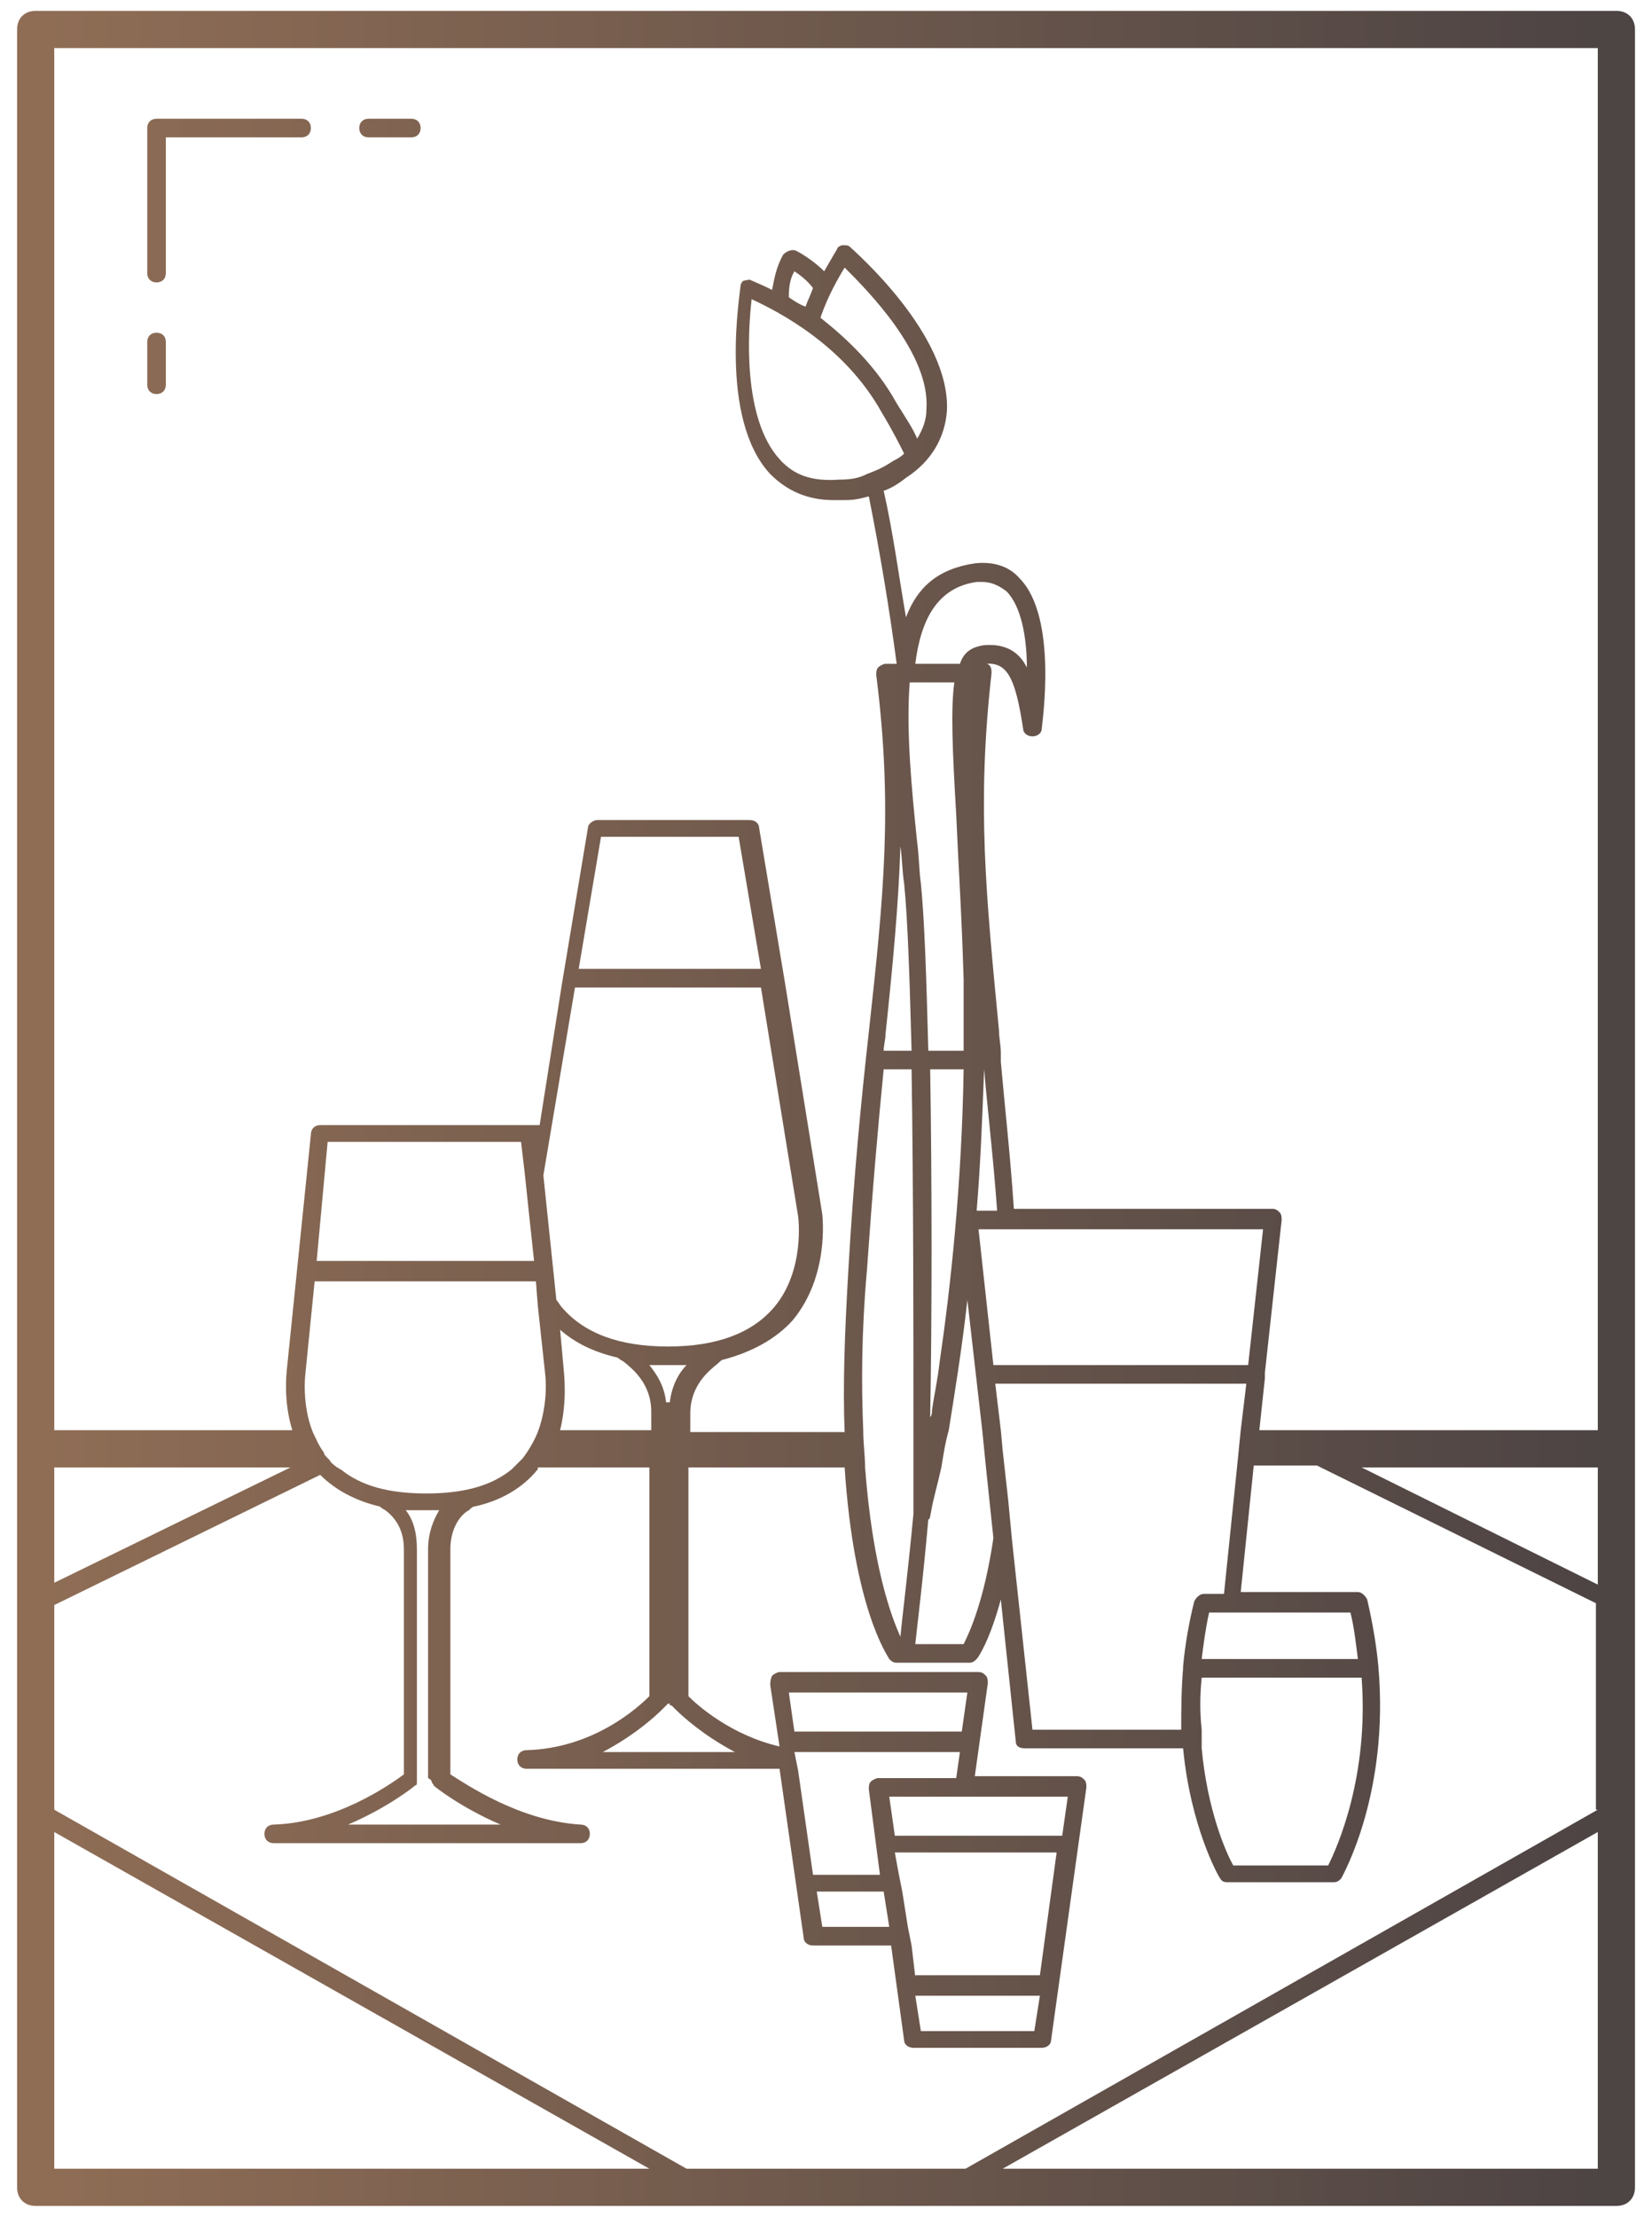 <svg width="82" height="110" viewBox="0 0 82 110" fill="none" xmlns="http://www.w3.org/2000/svg">
<path d="M7.771 14.015C8.048 14.015 8.232 13.831 8.232 13.554V6.816H14.971C15.248 6.816 15.432 6.631 15.432 6.354C15.432 6.077 15.248 5.892 14.971 5.892H7.771C7.494 5.892 7.309 6.077 7.309 6.354V13.554C7.309 13.831 7.494 14.015 7.771 14.015Z" fill="url(#paint0_linear)"/>
<path d="M18.294 6.816H20.417C20.694 6.816 20.878 6.631 20.878 6.354C20.878 6.077 20.694 5.892 20.417 5.892H18.294C18.017 5.892 17.832 6.077 17.832 6.354C17.832 6.631 18.017 6.816 18.294 6.816Z" fill="url(#paint1_linear)"/>
<path d="M7.771 19.554C8.048 19.554 8.232 19.369 8.232 19.092V16.969C8.232 16.692 8.048 16.508 7.771 16.508C7.494 16.508 7.309 16.692 7.309 16.969V19.092C7.309 19.369 7.494 19.554 7.771 19.554Z" fill="url(#paint2_linear)"/>
<path d="M80.232 0.539H1.771C1.217 0.539 0.848 0.908 0.848 1.462V108.539C0.848 109.092 1.217 109.462 1.771 109.462H80.232C80.786 109.462 81.155 109.092 81.155 108.539V1.462C81.155 0.908 80.786 0.539 80.232 0.539ZM2.694 72.816H14.417L2.694 78.539V72.816ZM2.694 107.616V90.908L32.232 107.616H2.694ZM79.309 107.616H49.771L79.309 90.908V107.616ZM79.309 89.8L47.925 107.616H34.078L2.694 89.8V79.646L15.894 73.185C16.632 73.923 17.648 74.477 18.848 74.754C18.848 74.754 18.94 74.846 19.125 74.939C19.494 75.216 20.048 75.769 20.048 76.877V88.046C19.309 88.6 16.632 90.446 13.586 90.539C13.309 90.539 13.125 90.723 13.125 91C13.125 91.277 13.309 91.462 13.586 91.462H28.817C29.094 91.462 29.278 91.277 29.278 91C29.278 90.723 29.094 90.539 28.817 90.539C25.771 90.354 23.094 88.508 22.355 88.046V76.877C22.355 75.769 22.909 75.123 23.278 74.939C23.371 74.846 23.463 74.754 23.555 74.754C24.848 74.477 25.955 73.831 26.694 72.908C26.694 72.908 26.694 72.908 26.694 72.816H32.232V84.169C31.678 84.723 29.463 86.754 26.14 86.846C25.863 86.846 25.678 87.031 25.678 87.308C25.678 87.585 25.863 87.769 26.14 87.769H38.694L39.894 96.169C39.894 96.354 40.078 96.539 40.355 96.539H44.232L44.878 101.246C44.878 101.431 45.063 101.616 45.34 101.616H51.709C51.986 101.616 52.171 101.431 52.171 101.246L53.925 88.692C53.925 88.6 53.925 88.415 53.832 88.323C53.74 88.231 53.648 88.139 53.463 88.139H48.386L49.032 83.523C49.032 83.431 49.032 83.246 48.94 83.154C48.848 83.062 48.755 82.969 48.571 82.969H38.694C38.602 82.969 38.417 83.062 38.325 83.154C38.232 83.339 38.232 83.523 38.232 83.615L38.694 86.662C36.294 86.108 34.632 84.631 34.171 84.169V72.816H41.925C42.386 79.831 44.048 82.139 44.14 82.323C44.232 82.415 44.325 82.508 44.509 82.508H48.109C48.294 82.508 48.386 82.415 48.478 82.323C48.571 82.231 49.125 81.4 49.678 79.369L50.417 86.385C50.417 86.662 50.602 86.754 50.878 86.754H58.725C59.094 90.631 60.478 93.123 60.571 93.216C60.663 93.4 60.848 93.4 60.94 93.4H66.201C66.386 93.4 66.478 93.308 66.571 93.216C66.663 93.031 68.971 88.969 68.417 82.692C68.325 81.677 68.14 80.569 67.863 79.369C67.771 79.185 67.586 79 67.401 79H61.586L62.232 72.723H65.371L79.217 79.554V89.8H79.309ZM26.602 63.585L26.694 64.785L27.063 68.2C27.063 68.2 27.248 69.585 26.694 71.062C26.509 71.523 26.232 71.985 25.955 72.354C25.771 72.539 25.586 72.723 25.401 72.908C24.386 73.739 23.002 74.108 21.155 74.108C19.309 74.108 17.925 73.739 16.909 72.908C16.817 72.908 16.817 72.816 16.725 72.816C16.632 72.723 16.448 72.631 16.355 72.446L16.263 72.354C16.171 72.262 16.078 72.169 16.078 72.077C15.802 71.708 15.709 71.431 15.525 71.062C14.971 69.677 15.155 68.2 15.155 68.2L15.617 63.585H26.602ZM15.709 62.662L16.263 56.662H25.863L26.048 58.231L26.232 59.985L26.509 62.569H15.709V62.662ZM37.771 49L39.617 60.354C39.617 60.354 39.986 63.031 38.417 64.877C37.309 66.169 35.555 66.816 33.155 66.816C30.755 66.816 29.002 66.169 27.894 64.877C27.802 64.785 27.709 64.6 27.617 64.508L26.971 58.323L28.54 49H37.771ZM28.725 48.077L29.832 41.523H36.663L37.771 48.077H28.725ZM27.986 68.016L27.802 65.985C28.54 66.631 29.463 67.092 30.663 67.369C30.663 67.369 30.755 67.462 30.94 67.554C31.401 67.923 32.325 68.662 32.325 70.046V70.969H27.802C28.171 69.492 27.986 68.108 27.986 68.016ZM32.878 84.816C32.971 84.723 32.971 84.723 33.063 84.631C33.155 84.539 33.155 84.539 33.155 84.539H33.248C33.248 84.631 33.248 84.631 33.34 84.631C33.34 84.631 33.432 84.723 33.525 84.816C33.894 85.185 34.909 86.108 36.478 86.939H29.925C31.494 86.108 32.509 85.185 32.878 84.816ZM33.248 69.585H33.063C32.971 68.754 32.602 68.2 32.232 67.739C32.509 67.739 32.786 67.739 33.155 67.739C33.525 67.739 33.801 67.739 34.078 67.739C33.709 68.108 33.34 68.754 33.248 69.585ZM21.432 88.415C21.432 88.508 21.525 88.508 21.525 88.6C21.617 88.692 22.909 89.708 24.848 90.539H17.278C19.217 89.708 20.509 88.692 20.602 88.6C20.694 88.6 20.694 88.508 20.694 88.415C20.694 88.323 20.694 88.323 20.694 88.231V76.877C20.694 76.046 20.509 75.4 20.14 74.939C20.417 74.939 20.694 74.939 20.971 74.939C21.248 74.939 21.525 74.939 21.802 74.939C21.525 75.4 21.248 76.046 21.248 76.877V88.231C21.432 88.323 21.432 88.415 21.432 88.415ZM45.432 98.108L45.248 96.539L45.063 95.615L44.786 93.862L44.602 92.939L44.417 91.923H52.448L51.617 98.016H45.432V98.108ZM51.617 99.031L51.34 100.785H45.709L45.432 99.031H51.617ZM44.417 91.092L44.14 89.154H53.002L52.725 91.092H44.417ZM43.586 88.231C43.494 88.231 43.309 88.323 43.217 88.415C43.125 88.508 43.125 88.692 43.125 88.785L43.678 93.031H40.355L39.617 87.862L39.432 86.939H47.648L47.463 88.231H43.586ZM44.14 95.615H40.817L40.54 93.862H43.863L44.14 95.615ZM47.74 85.923H39.432L39.155 83.985H48.017L47.74 85.923ZM59.648 82.323C59.74 81.585 59.832 80.846 60.017 80.016H67.032C67.217 80.754 67.309 81.585 67.401 82.323H59.648ZM67.586 83.246C67.955 88.139 66.386 91.646 65.925 92.569H61.217C60.848 91.923 59.925 89.8 59.648 86.754C59.648 86.569 59.648 86.477 59.648 86.292C59.648 86.108 59.648 86.016 59.648 85.831C59.555 85 59.555 84.169 59.648 83.246H67.586ZM61.401 72.816L60.755 79.092H59.74C59.555 79.092 59.371 79.277 59.278 79.462C59.002 80.569 58.817 81.677 58.725 82.692V82.785C58.632 83.892 58.632 84.908 58.632 85.831H51.248L50.232 76.415L50.048 74.477L49.771 71.985L49.678 70.969L49.401 68.662H61.863L61.586 70.969L61.401 72.816ZM49.309 67.739L48.571 61H62.694L61.955 67.739H49.309ZM46.171 53.062H47.832C47.74 58.785 47.186 63.862 46.632 67.646C46.54 68.477 46.355 69.308 46.263 69.954C46.263 70.046 46.263 70.231 46.171 70.323C46.263 65.431 46.263 58.692 46.171 53.062ZM46.263 74.754C46.355 74.292 46.54 73.646 46.725 72.816C46.817 72.262 46.909 71.615 47.094 70.969C47.371 69.216 47.74 67 48.017 64.508L48.755 70.969L48.94 72.816L49.309 76.323C48.848 79.462 48.109 81.031 47.832 81.585H45.432C45.525 80.662 45.801 78.539 46.078 75.4C46.171 75.4 46.171 75.216 46.263 74.754ZM48.478 60.077C48.663 57.862 48.755 55.554 48.848 53.062C49.032 55.185 49.309 57.492 49.494 60.077H48.478ZM47.648 32.939H45.432C45.709 30.723 46.54 29.154 48.478 28.877C48.571 28.877 48.663 28.877 48.755 28.877C49.217 28.877 49.586 29.062 49.955 29.339C50.694 30.077 50.971 31.646 50.971 33.123C50.602 32.385 49.955 31.923 48.848 32.016C48.202 32.108 47.832 32.385 47.648 32.939ZM47.371 33.862C47.186 35.154 47.278 37.277 47.463 40.416C47.555 42.631 47.74 45.4 47.832 48.631C47.832 49.831 47.832 51.031 47.832 52.139H46.078C45.986 48.631 45.894 45.677 45.709 43.831C45.617 43.185 45.617 42.446 45.525 41.8C45.248 39.123 44.971 36.262 45.155 33.862H47.371ZM45.248 52.139H43.863C43.863 51.862 43.955 51.585 43.955 51.308C44.325 47.8 44.602 44.846 44.694 41.985C44.786 42.631 44.786 43.277 44.878 43.831C45.063 45.677 45.155 48.723 45.248 52.139ZM45.248 53.062C45.34 58.969 45.34 66.077 45.34 70.969C45.34 71.615 45.34 72.262 45.34 72.816C45.34 73.646 45.34 74.477 45.34 75.123C45.063 78.077 44.786 80.2 44.694 81.216C44.232 80.2 43.309 77.708 42.94 72.816C42.94 72.262 42.848 71.615 42.848 70.969C42.755 68.754 42.755 66.169 43.032 63.031C43.309 59.062 43.586 55.831 43.863 53.062H45.248ZM79.309 78.631L67.586 72.816H79.309V78.631ZM79.309 70.969H62.509L62.786 68.385C62.786 68.292 62.786 68.292 62.786 68.2C62.786 68.2 62.786 68.2 62.786 68.108L63.617 60.539C63.617 60.446 63.617 60.262 63.525 60.169C63.432 60.077 63.34 59.985 63.155 59.985H50.325C50.14 57.215 49.863 54.816 49.678 52.692C49.678 52.508 49.678 52.416 49.678 52.231C49.678 51.862 49.586 51.492 49.586 51.123C48.94 44.385 48.478 39.954 49.217 33.4C49.217 33.308 49.217 33.123 49.125 33.031C49.032 32.939 49.032 32.939 48.94 32.939C50.048 32.846 50.417 33.769 50.786 36.169C50.786 36.354 50.971 36.539 51.248 36.539C51.525 36.539 51.709 36.354 51.709 36.169C51.709 35.985 52.54 30.631 50.602 28.692C50.048 28.046 49.217 27.862 48.386 27.954C46.54 28.231 45.525 29.154 44.971 30.631C44.602 28.508 44.325 26.385 43.863 24.354C44.14 24.262 44.509 24.077 44.971 23.708C46.263 22.877 46.909 21.677 47.002 20.385C47.186 16.6 42.386 12.446 42.202 12.262C42.109 12.169 42.017 12.169 41.832 12.169C41.74 12.169 41.555 12.262 41.555 12.354C41.555 12.354 41.278 12.816 40.909 13.462C40.263 12.816 39.525 12.446 39.525 12.446C39.34 12.354 39.063 12.446 38.878 12.631C38.509 13.277 38.417 13.923 38.325 14.385C37.771 14.108 37.309 13.923 37.309 13.923C37.217 13.831 37.032 13.923 36.94 13.923C36.848 13.923 36.755 14.108 36.755 14.2C36.755 14.477 35.648 20.754 38.232 23.523C39.063 24.354 40.078 24.816 41.371 24.816C41.555 24.816 41.74 24.816 41.925 24.816C42.478 24.816 42.755 24.723 43.125 24.631C43.678 27.4 44.14 30.169 44.509 32.939H43.955C43.863 32.939 43.678 33.031 43.586 33.123C43.494 33.215 43.494 33.4 43.494 33.492C44.325 40.046 43.863 44.477 43.125 51.215C42.755 54.539 42.386 58.231 42.109 63.031C41.925 66.169 41.832 68.754 41.925 71.062H34.263V70.139C34.263 68.754 35.186 68.016 35.648 67.646C35.74 67.554 35.832 67.462 35.925 67.462C37.309 67.092 38.509 66.446 39.34 65.523C41.186 63.308 40.817 60.354 40.817 60.262L38.971 48.816L37.678 41.062C37.678 40.877 37.494 40.692 37.217 40.692H29.648C29.463 40.692 29.186 40.877 29.186 41.062L27.894 48.816L26.786 55.831C26.786 55.831 26.694 55.831 26.602 55.831H15.894C15.617 55.831 15.432 56.016 15.432 56.292L14.232 68.016C14.232 68.108 14.048 69.492 14.509 70.969H2.694V2.385H79.309V70.969ZM43.771 20.477C44.325 21.4 44.694 22.139 44.878 22.508C44.694 22.692 44.509 22.785 44.325 22.877C43.771 23.246 43.494 23.339 43.032 23.523C42.663 23.708 42.294 23.8 41.648 23.8C40.355 23.892 39.432 23.616 38.694 22.785C36.848 20.754 37.125 16.416 37.309 14.846C38.694 15.492 41.925 17.154 43.771 20.477ZM39.155 14.754C39.155 14.477 39.155 13.923 39.432 13.462C39.709 13.646 40.078 13.923 40.355 14.292C40.263 14.569 40.078 14.939 39.986 15.216C39.709 15.123 39.432 14.939 39.155 14.754ZM40.725 15.769C41.094 14.662 41.648 13.739 41.925 13.277C43.032 14.385 46.171 17.523 45.986 20.292C45.986 20.846 45.801 21.308 45.525 21.769C45.34 21.308 44.971 20.754 44.509 20.015C43.494 18.169 42.017 16.785 40.725 15.769Z" fill="url(#paint3_linear)"/>
<defs>
<linearGradient id="paint0_linear" x1="2.363" y1="59.31" x2="79.137" y2="59.265" gradientUnits="userSpaceOnUse">
<stop stop-color="#8F6D55"/>
<stop offset="1" stop-color="#4D4444"/>
</linearGradient>
<linearGradient id="paint1_linear" x1="2.363" y1="59.31" x2="79.137" y2="59.265" gradientUnits="userSpaceOnUse">
<stop stop-color="#8F6D55"/>
<stop offset="1" stop-color="#4D4444"/>
</linearGradient>
<linearGradient id="paint2_linear" x1="2.363" y1="59.31" x2="79.137" y2="59.265" gradientUnits="userSpaceOnUse">
<stop stop-color="#8F6D55"/>
<stop offset="1" stop-color="#4D4444"/>
</linearGradient>
<linearGradient id="paint3_linear" x1="2.363" y1="59.31" x2="79.137" y2="59.265" gradientUnits="userSpaceOnUse">
<stop stop-color="#8F6D55"/>
<stop offset="1" stop-color="#4D4444"/>
</linearGradient>
</defs>
</svg>
